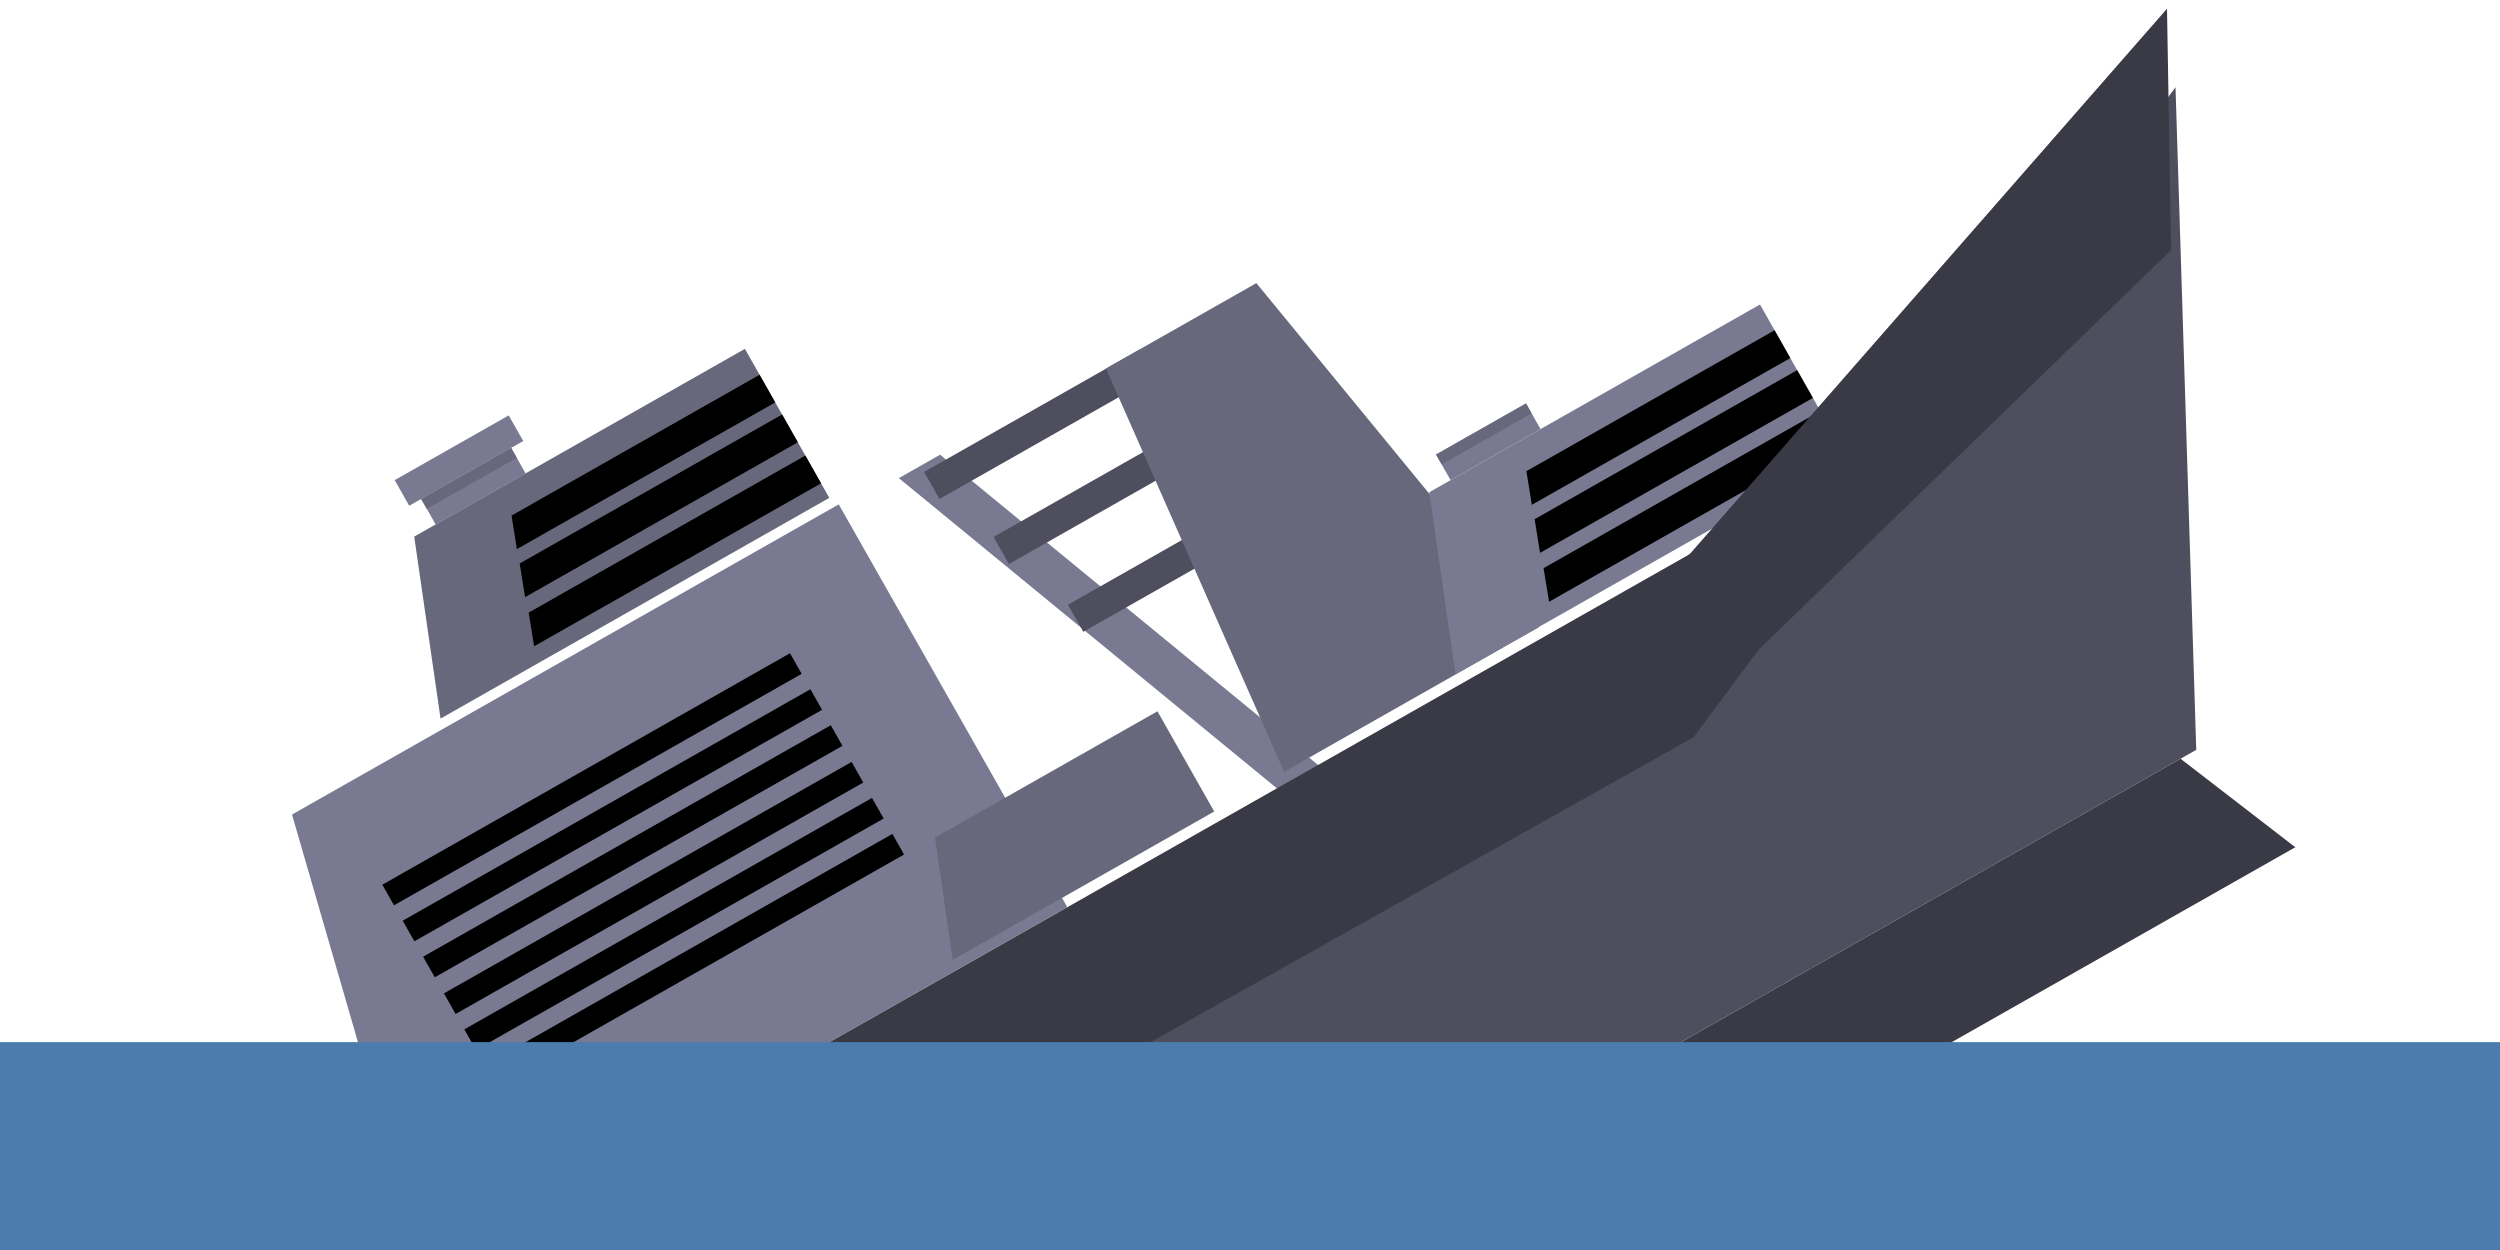 <?xml version="1.0" encoding="UTF-8" standalone="no"?>
<!DOCTYPE svg PUBLIC "-//W3C//DTD SVG 1.1//EN" "http://www.w3.org/Graphics/SVG/1.1/DTD/svg11.dtd">
<svg width="100%" height="100%" viewBox="0 0 60 30" version="1.1" xmlns="http://www.w3.org/2000/svg" xmlns:xlink="http://www.w3.org/1999/xlink" xml:space="preserve" xmlns:serif="http://www.serif.com/" style="fill-rule:evenodd;clip-rule:evenodd;stroke-linejoin:round;stroke-miterlimit:2;">
    <path d="M9.457,28L7.008,19.549L20.13,12.105L25.615,21.772L14.637,28L9.457,28Z" style="fill:rgb(121,121,145);fill-rule:nonzero;"/>
    <g transform="matrix(0.301,-0.174,0.27,0.468,-264.294,-44.598)">
        <g transform="matrix(1,0.005,-0.007,0.597,1.428,147.394)">
            <path d="M648.12,376.2L644.85,376.2L632.57,341.85L635.84,341.85L648.12,376.2Z" style="fill:rgb(121,121,145);fill-rule:nonzero;"/>
        </g>
        <g transform="matrix(1,0.005,-0.009,0.735,2.041,95.271)">
            <rect x="634.43" y="349.01" width="17.2" height="1.88" style="fill:rgb(78,78,94);"/>
        </g>
        <g transform="matrix(1,0.005,-0.009,0.735,2.041,95.271)">
            <rect x="636.39" y="354.5" width="17.2" height="1.88" style="fill:rgb(78,78,94);"/>
        </g>
        <g transform="matrix(1,0.005,-0.009,0.735,2.041,95.271)">
            <rect x="638.55" y="360.28" width="17.2" height="1.88" style="fill:rgb(78,78,94);"/>
        </g>
        <g transform="matrix(1,0.005,-0.009,0.735,2.193,82.323)">
            <path d="M627.86,365.16L597,365.16L601.61,354.81L627.86,354.81L627.86,365.16Z" style="fill:rgb(104,104,125);fill-rule:nonzero;"/>
        </g>
        <g transform="matrix(1,0.005,-0.009,0.735,2.041,95.271)">
            <path d="M666.07,375.51L645.85,375.51L648.87,349L660.81,349L666.07,375.51Z" style="fill:rgb(104,104,125);fill-rule:nonzero;"/>
        </g>
        <g transform="matrix(1,0.005,-0.009,0.735,2.041,95.271)">
            <path d="M640.3,375.51L619.54,375.51L622.64,368.55L640.3,368.55L640.3,375.51Z" style="fill:rgb(104,104,125);fill-rule:nonzero;"/>
        </g>
        <g transform="matrix(1,0.005,-0.009,0.735,2.193,82.323)">
            <rect x="603.31" y="353.04" width="7.14" height="1.78" style="fill:rgb(121,121,145);"/>
        </g>
        <g transform="matrix(1,0.005,-0.009,0.735,2.193,82.323)">
            <rect x="602.36" y="351.26" width="9.05" height="1.78" style="fill:rgb(121,121,145);"/>
        </g>
        <g transform="matrix(1,0.005,-0.009,0.735,2.193,82.323)">
            <rect x="603.31" y="353.04" width="7.14" height="0.69" style="fill:rgb(104,104,125);"/>
        </g>
        <g transform="matrix(1,0.005,-0.009,0.735,2.193,82.323)">
            <path d="M607.35,358.53L627.86,358.53L627.86,356.61L608.17,356.61L607.35,358.53Z" style="fill-rule:nonzero;"/>
        </g>
        <g transform="matrix(1,0.005,-0.009,0.735,2.193,82.323)">
            <path d="M606.21,361.3L627.86,361.3L627.86,359.37L607.03,359.37L606.21,361.3Z" style="fill-rule:nonzero;"/>
        </g>
        <g transform="matrix(1,0.005,-0.009,0.735,2.193,82.323)">
            <path d="M605.08,364.15L627.86,364.15L627.86,362.22L605.9,362.22L605.08,364.15Z" style="fill-rule:nonzero;"/>
        </g>
        <g transform="matrix(1,0.005,-0.009,0.735,2.041,95.271)">
            <path d="M690.33,375.5L659.46,375.5L664.08,365.15L690.33,365.15L690.33,375.5Z" style="fill:rgb(121,121,145);fill-rule:nonzero;"/>
        </g>
        <g transform="matrix(1,0.005,-0.009,0.735,2.041,95.271)">
            <rect x="665.77" y="363.37" width="7.14" height="1.78" style="fill:rgb(121,121,145);"/>
        </g>
        <g transform="matrix(1,0.005,-0.009,0.735,2.041,95.271)">
            <rect x="665.77" y="363.37" width="7.14" height="0.69" style="fill:rgb(104,104,125);"/>
        </g>
        <g transform="matrix(1,0.005,-0.009,0.735,2.041,95.271)">
            <path d="M669.81,368.87L690.33,368.87L690.33,366.94L670.63,366.94L669.81,368.87Z" style="fill-rule:nonzero;"/>
        </g>
        <g transform="matrix(1,0.005,-0.009,0.735,2.041,95.271)">
            <path d="M668.67,371.64L690.33,371.64L690.33,369.71L669.49,369.71L668.67,371.64Z" style="fill-rule:nonzero;"/>
        </g>
        <g transform="matrix(1,0.005,-0.009,0.735,2.041,95.271)">
            <path d="M667.55,374.48L690.33,374.48L690.33,372.55L668.36,372.55L667.55,374.48Z" style="fill-rule:nonzero;"/>
        </g>
        <g transform="matrix(1,0.005,-0.009,0.735,2.084,91.571)">
            <rect x="587.85" y="367.12" width="32.36" height="1.43"/>
        </g>
        <g transform="matrix(1,0.005,-0.009,0.735,2.084,91.571)">
            <rect x="587.85" y="369.62" width="32.36" height="1.43"/>
        </g>
        <g transform="matrix(1,0.005,-0.009,0.735,2.084,91.571)">
            <rect x="587.85" y="372.12" width="32.36" height="1.43"/>
        </g>
        <g transform="matrix(1,0.005,-0.009,0.735,2.15,86.022)">
            <rect x="587.85" y="367.12" width="32.36" height="1.43"/>
        </g>
        <g transform="matrix(1,0.005,-0.009,0.735,2.15,86.022)">
            <rect x="587.85" y="369.62" width="32.36" height="1.43"/>
        </g>
        <g transform="matrix(1,0.005,-0.009,0.735,2.15,86.022)">
            <rect x="587.85" y="372.12" width="32.36" height="1.43"/>
        </g>
    </g>
    <path d="M55.087,20.334L41.574,28L35.075,28L52.333,18.209L55.087,20.334ZM55.087,20.334L55.089,20.333L55.087,20.334Z" style="fill:rgb(58,58,70);fill-rule:nonzero;"/>
    <path d="M14.64,28L23.082,28L51.451,12.611L49.093,8.455L14.64,28Z" style="fill:rgb(58,58,70);fill-rule:nonzero;"/>
    <path d="M22.291,28L40.65,17.691L52.212,2.094L52.71,17.996L35.075,28L22.291,28Z" style="fill:rgb(78,78,94);fill-rule:nonzero;"/>
    <g transform="matrix(0.293,-0.202,0.296,0.431,-273.877,-9.955)">
        <path d="M738.67,369.78L729.68,379.01L683.46,384.28L675.31,380.72L738.67,369.78Z" style="fill:rgb(58,58,70);fill-rule:nonzero;"/>
    </g>
    <g transform="matrix(1,0,0,0.556,0,11.111)">
        <rect x="-1" y="25" width="62" height="9" style="fill:rgb(76,123,173);"/>
    </g>
</svg>
